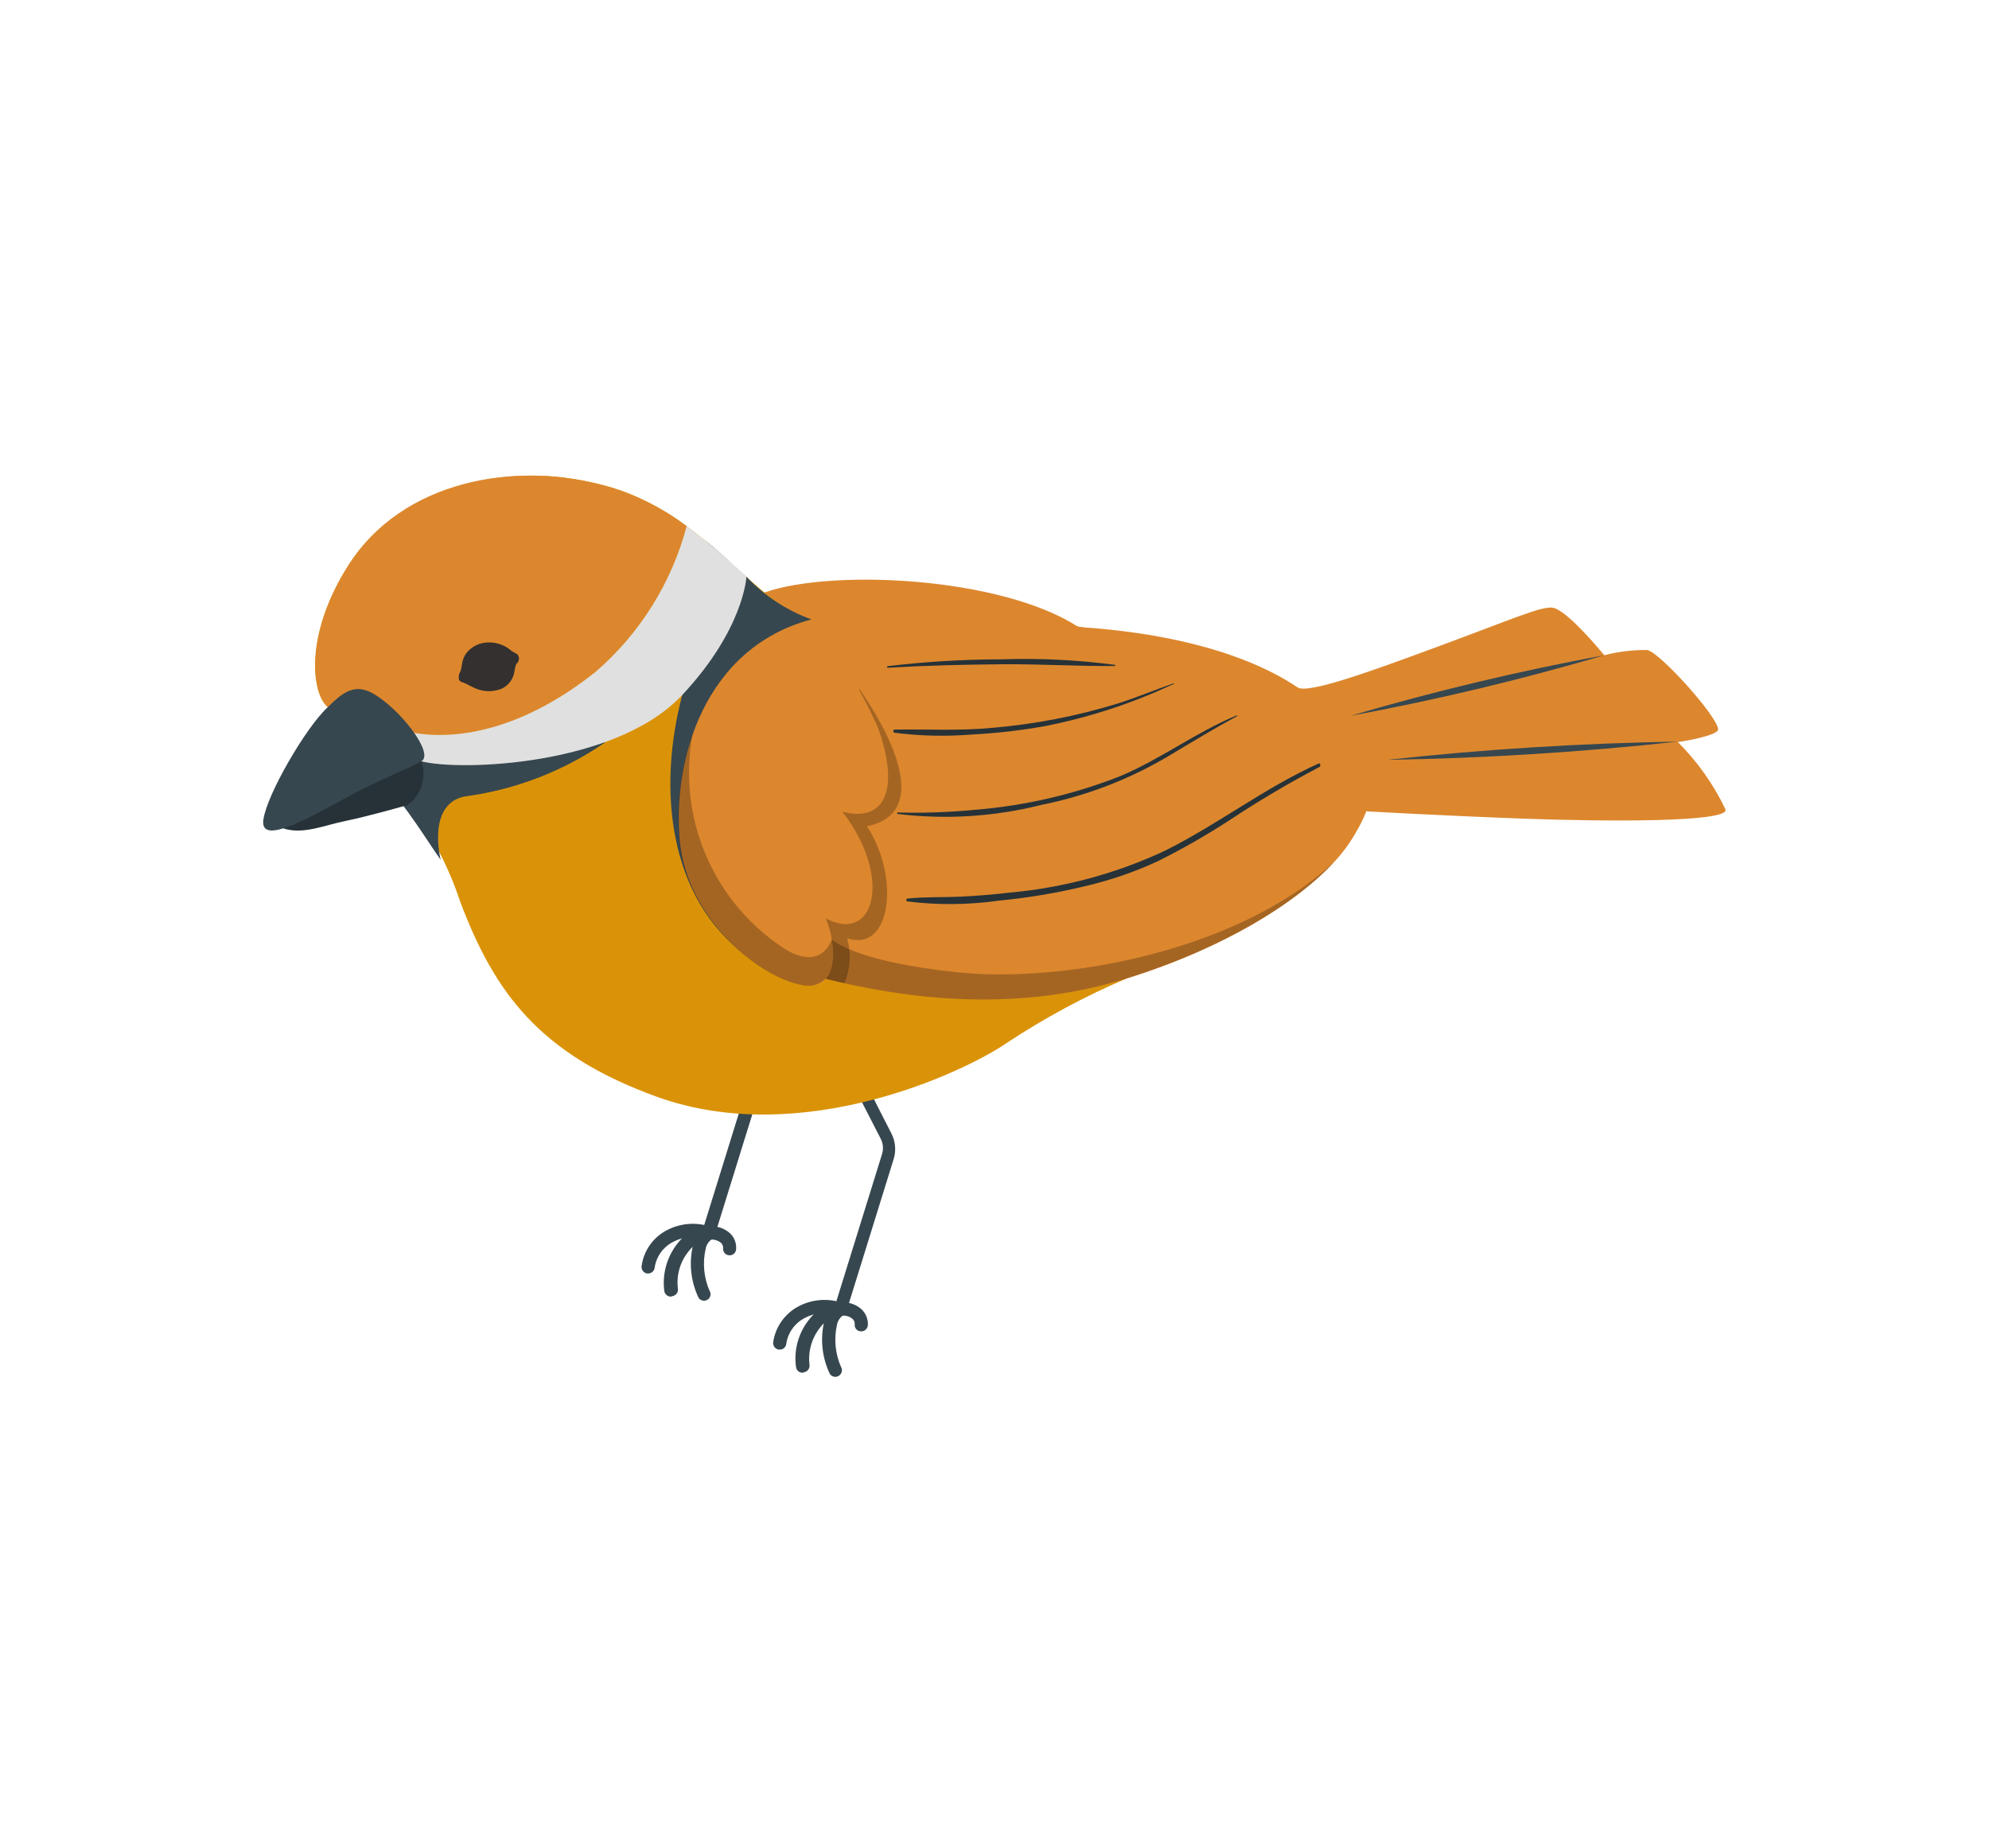 <svg width="325" height="302" viewBox="0 0 325 302" fill="none" xmlns="http://www.w3.org/2000/svg">
<path d="M137.379 215.024H137.068C136.798 214.935 136.572 214.745 136.437 214.495C136.303 214.244 136.269 213.952 136.343 213.677L144.114 188.626C144.252 188.201 144.303 187.752 144.262 187.307C144.222 186.862 144.093 186.429 143.881 186.035L139.892 178.263C139.893 178.057 139.952 177.854 140.064 177.68C140.176 177.506 140.334 177.368 140.522 177.281C140.71 177.194 140.918 177.162 141.123 177.189C141.328 177.216 141.521 177.301 141.679 177.434L145.643 185.206C146.313 186.492 146.452 187.989 146.032 189.377L138.26 214.428C138.174 214.593 138.049 214.734 137.895 214.838C137.741 214.942 137.564 215.006 137.379 215.024Z" fill="#37474F"/>
<path d="M127.405 220.544H127.224C126.943 220.493 126.694 220.334 126.529 220.102C126.364 219.869 126.297 219.582 126.343 219.3C126.528 218.062 127.005 216.885 127.735 215.867C128.465 214.849 129.426 214.019 130.54 213.445C131.658 212.864 132.885 212.523 134.143 212.442C135.401 212.362 136.662 212.545 137.845 212.979C138.1 213.103 138.296 213.32 138.393 213.586C138.49 213.853 138.479 214.146 138.363 214.404C138.235 214.661 138.012 214.858 137.742 214.954C137.472 215.051 137.174 215.039 136.912 214.922C136.031 214.628 135.099 214.516 134.173 214.592C133.247 214.667 132.346 214.93 131.524 215.363C130.704 215.778 129.998 216.387 129.465 217.136C128.933 217.885 128.59 218.752 128.467 219.663C128.424 219.912 128.293 220.138 128.098 220.299C127.904 220.461 127.658 220.548 127.405 220.544Z" fill="#37474F"/>
<path d="M131.135 224.325C130.879 224.328 130.63 224.238 130.434 224.071C130.239 223.904 130.111 223.672 130.073 223.418C129.878 222.047 129.966 220.649 130.332 219.313C130.697 217.976 131.332 216.729 132.198 215.647C132.811 214.833 133.59 214.159 134.483 213.668C135.376 213.177 136.363 212.88 137.379 212.797C137.641 212.814 137.888 212.925 138.075 213.11C138.262 213.296 138.375 213.542 138.394 213.804C138.413 214.066 138.336 214.327 138.178 214.537C138.02 214.747 137.791 214.893 137.534 214.947C136.827 215.015 136.143 215.232 135.526 215.585C134.91 215.938 134.375 216.418 133.959 216.994C133.295 217.839 132.804 218.808 132.515 219.844C132.226 220.88 132.144 221.962 132.275 223.03C132.313 223.311 132.239 223.596 132.069 223.823C131.9 224.05 131.649 224.203 131.369 224.247L131.135 224.325Z" fill="#37474F"/>
<path d="M136.498 225C136.318 224.999 136.141 224.954 135.983 224.868C135.824 224.782 135.69 224.658 135.591 224.508C134.313 221.829 133.993 218.793 134.685 215.907C134.82 215.293 135.084 214.715 135.459 214.21C135.834 213.705 136.312 213.286 136.861 212.979C137.111 212.899 137.381 212.913 137.622 213.017C137.863 213.121 138.059 213.308 138.172 213.545C138.286 213.782 138.31 214.051 138.24 214.304C138.171 214.558 138.012 214.777 137.793 214.922C137.523 215.102 137.292 215.335 137.114 215.606C136.936 215.878 136.814 216.183 136.757 216.502C136.249 218.794 136.476 221.187 137.405 223.342C137.481 223.46 137.532 223.593 137.557 223.732C137.581 223.871 137.577 224.013 137.546 224.151C137.514 224.288 137.456 224.418 137.374 224.532C137.292 224.647 137.188 224.744 137.068 224.818C136.898 224.928 136.701 224.991 136.498 225Z" fill="#37474F"/>
<path d="M140.643 217.563C140.502 217.557 140.364 217.522 140.237 217.46C140.11 217.399 139.997 217.312 139.905 217.205C139.813 217.099 139.744 216.974 139.701 216.84C139.659 216.705 139.644 216.564 139.659 216.423C139.671 216.255 139.645 216.085 139.582 215.928C139.519 215.771 139.421 215.63 139.296 215.517C138.824 215.13 138.219 214.944 137.612 214.999C137.472 215.024 137.328 215.021 137.189 214.989C137.05 214.956 136.92 214.896 136.806 214.811C136.691 214.725 136.596 214.618 136.525 214.494C136.454 214.37 136.41 214.233 136.394 214.092C136.357 213.811 136.431 213.526 136.6 213.299C136.77 213.071 137.021 212.919 137.301 212.874C137.918 212.791 138.546 212.843 139.141 213.027C139.735 213.21 140.283 213.521 140.747 213.936C141.103 214.263 141.383 214.665 141.567 215.113C141.751 215.561 141.833 216.044 141.809 216.527C141.802 216.672 141.767 216.815 141.704 216.946C141.642 217.077 141.553 217.195 141.445 217.291C141.336 217.388 141.209 217.462 141.071 217.508C140.934 217.555 140.788 217.574 140.643 217.563Z" fill="#37474F"/>
<path d="M115.773 202.59H115.462C115.192 202.5 114.966 202.311 114.832 202.061C114.697 201.81 114.663 201.517 114.737 201.243L122.509 176.191C122.65 175.768 122.705 175.32 122.669 174.875C122.634 174.43 122.509 173.996 122.301 173.601L118.312 165.829C118.241 165.704 118.197 165.566 118.183 165.424C118.168 165.282 118.183 165.138 118.227 165.001C118.271 164.865 118.342 164.739 118.437 164.632C118.532 164.525 118.648 164.438 118.778 164.378C118.902 164.31 119.038 164.268 119.179 164.254C119.319 164.239 119.461 164.253 119.596 164.294C119.731 164.335 119.857 164.402 119.965 164.492C120.074 164.583 120.164 164.693 120.229 164.819L124.193 172.59C124.863 173.876 125.002 175.374 124.581 176.761L116.809 201.813C116.739 202.034 116.601 202.228 116.416 202.367C116.23 202.507 116.005 202.584 115.773 202.59Z" fill="#37474F"/>
<path d="M105.903 208.107H105.721C105.441 208.056 105.192 207.898 105.027 207.665C104.862 207.433 104.795 207.145 104.841 206.864C105.013 205.624 105.482 204.444 106.208 203.425C106.935 202.406 107.896 201.577 109.011 201.009C110.134 200.427 111.366 200.085 112.628 200.005C113.89 199.924 115.155 200.108 116.343 200.543C116.469 200.603 116.582 200.689 116.675 200.793C116.768 200.898 116.84 201.02 116.886 201.153C116.931 201.285 116.95 201.425 116.942 201.565C116.933 201.705 116.897 201.842 116.835 201.967C116.777 202.096 116.693 202.211 116.59 202.307C116.486 202.403 116.364 202.477 116.231 202.525C116.099 202.574 115.958 202.595 115.817 202.588C115.676 202.581 115.538 202.546 115.41 202.486C114.529 202.192 113.597 202.08 112.671 202.155C111.745 202.231 110.844 202.493 110.022 202.926C109.198 203.336 108.488 203.943 107.955 204.693C107.421 205.443 107.081 206.313 106.965 207.226C106.917 207.473 106.785 207.696 106.591 207.857C106.398 208.017 106.154 208.106 105.903 208.107Z" fill="#37474F"/>
<path d="M109.607 211.891C109.352 211.888 109.106 211.796 108.912 211.63C108.717 211.464 108.588 211.236 108.545 210.984C108.366 209.611 108.464 208.215 108.833 206.88C109.203 205.545 109.836 204.298 110.695 203.212C111.309 202.399 112.088 201.724 112.981 201.233C113.874 200.742 114.861 200.445 115.877 200.362C116.016 200.352 116.157 200.369 116.289 200.413C116.422 200.457 116.545 200.526 116.651 200.618C116.757 200.709 116.844 200.821 116.907 200.946C116.969 201.071 117.007 201.207 117.017 201.347C117.038 201.631 116.947 201.913 116.763 202.131C116.579 202.349 116.316 202.486 116.032 202.513C115.325 202.58 114.64 202.798 114.024 203.151C113.408 203.504 112.873 203.984 112.457 204.559C111.786 205.401 111.291 206.369 111.002 207.406C110.713 208.443 110.635 209.528 110.773 210.595C110.81 210.876 110.737 211.161 110.567 211.388C110.398 211.616 110.146 211.768 109.866 211.813L109.607 211.891Z" fill="#37474F"/>
<path d="M115.048 212.564C114.868 212.564 114.69 212.518 114.532 212.432C114.374 212.346 114.24 212.223 114.141 212.072C112.868 209.401 112.548 206.375 113.234 203.497C113.357 202.875 113.615 202.287 113.992 201.777C114.368 201.266 114.852 200.845 115.41 200.544C115.66 200.464 115.931 200.477 116.172 200.581C116.413 200.685 116.608 200.873 116.722 201.109C116.835 201.346 116.86 201.616 116.79 201.869C116.72 202.122 116.562 202.341 116.343 202.487C116.073 202.667 115.842 202.899 115.663 203.171C115.485 203.442 115.364 203.747 115.307 204.067C114.779 206.355 114.997 208.751 115.928 210.906C116.006 211.023 116.059 211.155 116.085 211.292C116.111 211.43 116.11 211.572 116.081 211.709C116.052 211.847 115.996 211.977 115.917 212.092C115.837 212.208 115.735 212.307 115.618 212.383C115.446 212.49 115.25 212.552 115.048 212.564Z" fill="#37474F"/>
<path d="M119.141 205.129C119 205.123 118.862 205.088 118.735 205.026C118.608 204.965 118.495 204.878 118.403 204.771C118.311 204.664 118.242 204.54 118.199 204.405C118.157 204.271 118.142 204.129 118.156 203.989C118.169 203.82 118.143 203.651 118.08 203.494C118.017 203.337 117.919 203.196 117.794 203.082C117.317 202.706 116.716 202.521 116.11 202.564C115.97 202.59 115.826 202.587 115.687 202.554C115.548 202.522 115.418 202.461 115.303 202.376C115.189 202.291 115.094 202.183 115.023 202.06C114.952 201.936 114.908 201.799 114.892 201.658C114.87 201.518 114.876 201.375 114.91 201.238C114.944 201.101 115.005 200.971 115.09 200.858C115.174 200.745 115.28 200.649 115.402 200.577C115.524 200.506 115.659 200.459 115.799 200.44C116.416 200.361 117.042 200.414 117.637 200.597C118.231 200.781 118.779 201.089 119.244 201.502C119.602 201.827 119.882 202.229 120.061 202.678C120.241 203.127 120.316 203.611 120.281 204.093C120.281 204.238 120.252 204.382 120.193 204.515C120.135 204.648 120.049 204.767 119.941 204.865C119.834 204.962 119.707 205.036 119.569 205.082C119.431 205.127 119.285 205.143 119.141 205.129Z" fill="#37474F"/>
<path d="M217.973 118.525C216.082 113.888 204.269 104.25 176.212 102.463C177.797 106.026 180.127 109.209 183.045 111.796C185.963 114.383 189.402 116.316 193.129 117.463C201.15 120.123 209.754 120.49 217.973 118.525Z" fill="#DC872E"/>
<path d="M211.963 112.308C213.621 113.499 223.983 109.717 235.538 105.442C247.092 101.168 251.781 99.07 253.672 99.303C255.563 99.536 259.786 104.251 262.143 107.075C264.436 106.481 266.796 106.194 269.164 106.22C271.211 106.608 280.589 116.997 280.744 119.173C280.744 120.287 274.164 121.271 274.164 121.271C277.364 124.461 279.993 128.176 281.936 132.255C282.739 134.432 261.781 134.25 249.061 133.784C236.341 133.318 223.388 132.592 223.388 132.592C215.849 127.23 211.212 120.805 211.963 112.308Z" fill="#DC872E"/>
<path d="M262.143 107.074C248.506 111.084 234.671 114.388 220.693 116.97C234.33 112.96 248.166 109.657 262.143 107.074Z" fill="#37474F"/>
<path d="M274.164 121.191C258.396 122.918 242.567 123.912 226.678 124.171C242.446 122.444 258.275 121.45 274.164 121.191Z" fill="#37474F"/>
<path d="M124.944 96.814C135.902 92.954 163.518 94.223 176.212 102.462L124.944 107.798V96.814Z" fill="#DC872E"/>
<path d="M183.958 159.948C177.152 162.86 170.624 166.38 164.451 170.466C157.793 175.052 131.239 187.772 107.457 179.274C88.027 172.28 80.799 162.073 75.256 147.513C73.686 142.733 71.481 138.184 68.701 133.99C67.275 132.06 65.521 130.394 63.52 129.068L60.774 125.363L53.598 115.571C53.433 115.454 53.285 115.314 53.157 115.156C50.8 112.41 50.023 103.136 57.018 92.229C64.012 81.323 78.131 76.504 91.706 77.981L93.39 78.214C95.633 78.549 97.849 79.043 100.022 79.691L101.784 80.261C105.49 81.66 108.979 83.579 112.146 85.96C120.514 92.048 126.239 99.716 132.56 101.193C156.169 114 174.405 134.846 183.958 159.948Z" fill="#DA9308"/>
<path d="M99.97 79.692C104.372 81.072 108.507 83.192 112.198 85.961C109.756 95.195 104.593 103.481 97.38 109.743C85.54 119.225 74.867 120.986 67.665 119.743C67.665 119.743 62.743 122.774 68.857 124.406L60.774 125.364L53.598 115.572C51.007 113.473 49.608 103.784 57.018 92.256C65.67 78.655 84.116 74.951 99.97 79.692Z" fill="#DC872E"/>
<path d="M119.737 92.23C118.208 90.857 116.602 89.432 114.892 88.033C116.602 89.354 118.208 90.831 119.737 92.23Z" fill="#37474F"/>
<path d="M132.586 101.219C128.551 99.756 124.913 97.37 121.965 94.25L111.473 113.576C107.431 128.913 109.167 146.71 121.965 156.14L183.958 159.948C174.416 134.854 156.188 114.015 132.586 101.219Z" fill="#37474F"/>
<path d="M98.986 121.244L68.857 124.405L60.774 125.363L63.52 129.094C65.525 130.404 70.578 138.572 72 140.5C72 140.5 69.686 131.399 75.929 130.156C84.214 129.059 92.117 126.004 98.986 121.244Z" fill="#37474F"/>
<path d="M97.38 109.74C85.54 119.196 74.893 120.984 67.665 119.766C67.665 119.766 62.743 122.771 68.857 124.403C74.971 126.035 100.566 125.232 111.473 113.575C121.576 102.798 121.965 94.249 121.965 94.249C118.862 91.318 115.602 88.559 112.198 85.984C109.754 95.21 104.591 103.488 97.38 109.74Z" fill="#E0E0E0"/>
<path d="M134.918 159.948C147.43 163.031 165.384 165.699 183.958 159.948C202.533 154.197 215.616 145.052 220.486 137.746C225.357 130.441 226.859 122.203 217.74 123.135C221.393 119.197 215.616 114.327 204.942 115.234C206.549 112.488 199.761 109.742 194.58 110.363C198.336 108.032 184.217 102.436 165.953 101.218C154.834 100.487 143.679 100.487 132.56 101.218C132.56 101.218 125.436 146.839 134.918 159.948Z" fill="#DC872E"/>
<path opacity="0.25" d="M137.975 160.672C138.952 158.341 139.107 155.746 138.415 153.315C145.565 155.75 147.171 143.445 141.653 135.025C152.845 132.746 144.581 118.497 140.436 112.616L131.239 112.072C129.762 126.424 128.389 150.932 134.918 159.947L137.975 160.672Z" fill="black"/>
<path d="M46.292 135.363C49.479 136.451 53.106 134.819 56.499 134.145C60.308 133.368 66.603 131.554 66.603 131.554C67.695 130.762 68.504 129.639 68.91 128.351C69.316 127.064 69.297 125.68 68.857 124.404C64.718 124.592 60.65 125.55 56.862 127.228C52.55 128.721 48.84 131.576 46.292 135.363Z" fill="#263238"/>
<path d="M60.981 113.342C57.847 111.529 55.8 113.342 53.52 115.596C49.971 118.886 43.572 129.87 43.028 133.989C42.484 138.108 49.919 133.989 56.163 130.57C62.406 127.15 66.681 125.673 68.857 124.404C71.033 123.135 65.359 115.855 60.981 113.342Z" fill="#37474F"/>
<path d="M132.586 101.219C115.151 105.856 109.892 124.094 111.058 137.28C112.224 150.467 124.452 159.793 131.058 160.959C137.664 162.124 136.472 153.575 134.918 150.078C143.078 154.353 145.798 143.109 137.638 132.643C145.021 134.56 146.912 128.369 143.415 118.809C140.582 112.502 136.942 106.589 132.586 101.219Z" fill="#DC872E"/>
<path d="M215.46 124.769C206.652 128.732 199.036 134.691 190.409 138.991C182.42 142.742 173.837 145.066 165.047 145.856C162.456 146.167 159.606 146.4 156.886 146.53C154.166 146.659 151.135 146.53 148.259 146.841C148.078 146.841 148 147.281 148.259 147.307C153.226 147.924 158.252 147.881 163.207 147.178C167.91 146.725 172.576 145.946 177.171 144.846C181.272 143.901 185.265 142.538 189.088 140.779C193.218 138.73 197.223 136.437 201.082 133.914C205.77 130.812 210.612 127.95 215.59 125.339C215.797 125.339 215.745 124.665 215.59 124.769H215.46Z" fill="#263238"/>
<path d="M202.119 116.892C195.487 119.612 189.761 123.99 183.155 126.788C175.619 129.773 167.684 131.632 159.606 132.306C155.303 132.733 150.977 132.889 146.653 132.772C146.653 132.772 146.498 133.005 146.653 133.005C154.518 133.967 162.493 133.466 170.176 131.529C177.483 130.062 184.489 127.373 190.901 123.575C194.606 121.347 198.31 119.094 202.144 117.021C202.144 117.021 202.144 116.866 202.144 116.892H202.119Z" fill="#263238"/>
<path d="M145.047 109.119C151.239 108.756 157.482 108.601 163.7 108.549C169.917 108.497 176.057 108.886 182.223 108.834V108.652C176.032 107.832 169.785 107.529 163.544 107.746C157.362 107.754 151.186 108.126 145.047 108.86C144.918 108.86 144.892 109.119 145.047 109.119Z" fill="#263238"/>
<path d="M191.834 111.658C188.673 112.72 185.616 114.042 182.43 115.026C175.834 117.04 169.043 118.351 162.171 118.938C156.809 119.456 151.498 119.145 146.161 119.223C145.928 119.223 145.902 119.689 146.161 119.741C150.371 120.276 154.625 120.372 158.855 120.026C162.896 119.819 166.92 119.351 170.902 118.627C176.594 117.502 182.164 115.828 187.533 113.627C188.984 113.057 190.409 112.358 191.834 111.762V111.658Z" fill="#263238"/>
<path opacity="0.25" d="M217.947 140.907C202.041 155.648 173.389 160.673 156.394 158.886C139.399 157.098 135.902 153.497 135.902 153.497C135.902 153.497 134.348 158.886 128.13 155C122.443 151.28 117.988 145.956 115.327 139.703C112.666 133.45 111.92 126.548 113.182 119.871C111.244 125.457 110.494 131.387 110.98 137.28C112.146 150.466 124.374 159.793 130.98 160.958C131.655 161.146 132.368 161.152 133.046 160.974C133.725 160.797 134.343 160.443 134.84 159.948C147.353 163.031 165.306 165.699 183.881 159.948C199.942 155 211.833 147.539 217.947 140.907Z" fill="black"/>
<path d="M74.971 110.907C74.945 110.744 74.945 110.578 74.971 110.415C74.971 110.13 75.178 109.871 75.281 109.586C75.385 109.301 75.463 108.472 75.618 107.928C75.751 107.48 75.962 107.059 76.24 106.684C76.836 105.953 77.64 105.42 78.546 105.156C79.446 104.922 80.391 104.922 81.292 105.156C82.041 105.336 82.74 105.681 83.338 106.166C83.545 106.359 83.781 106.516 84.038 106.632C84.173 106.691 84.302 106.761 84.426 106.84C84.593 106.966 84.713 107.143 84.769 107.344C84.825 107.545 84.814 107.759 84.737 107.954C84.737 108.213 84.4 108.394 84.297 108.653C84.195 108.993 84.117 109.339 84.064 109.689C83.98 110.333 83.727 110.942 83.331 111.456C82.935 111.971 82.41 112.371 81.81 112.617C81.134 112.844 80.425 112.958 79.711 112.953C78.988 112.919 78.276 112.753 77.613 112.461C76.965 112.176 76.344 111.788 75.67 111.529C75.477 111.491 75.298 111.401 75.152 111.27C75.047 111.177 74.982 111.047 74.971 110.907Z" fill="#343030"/>
</svg>
